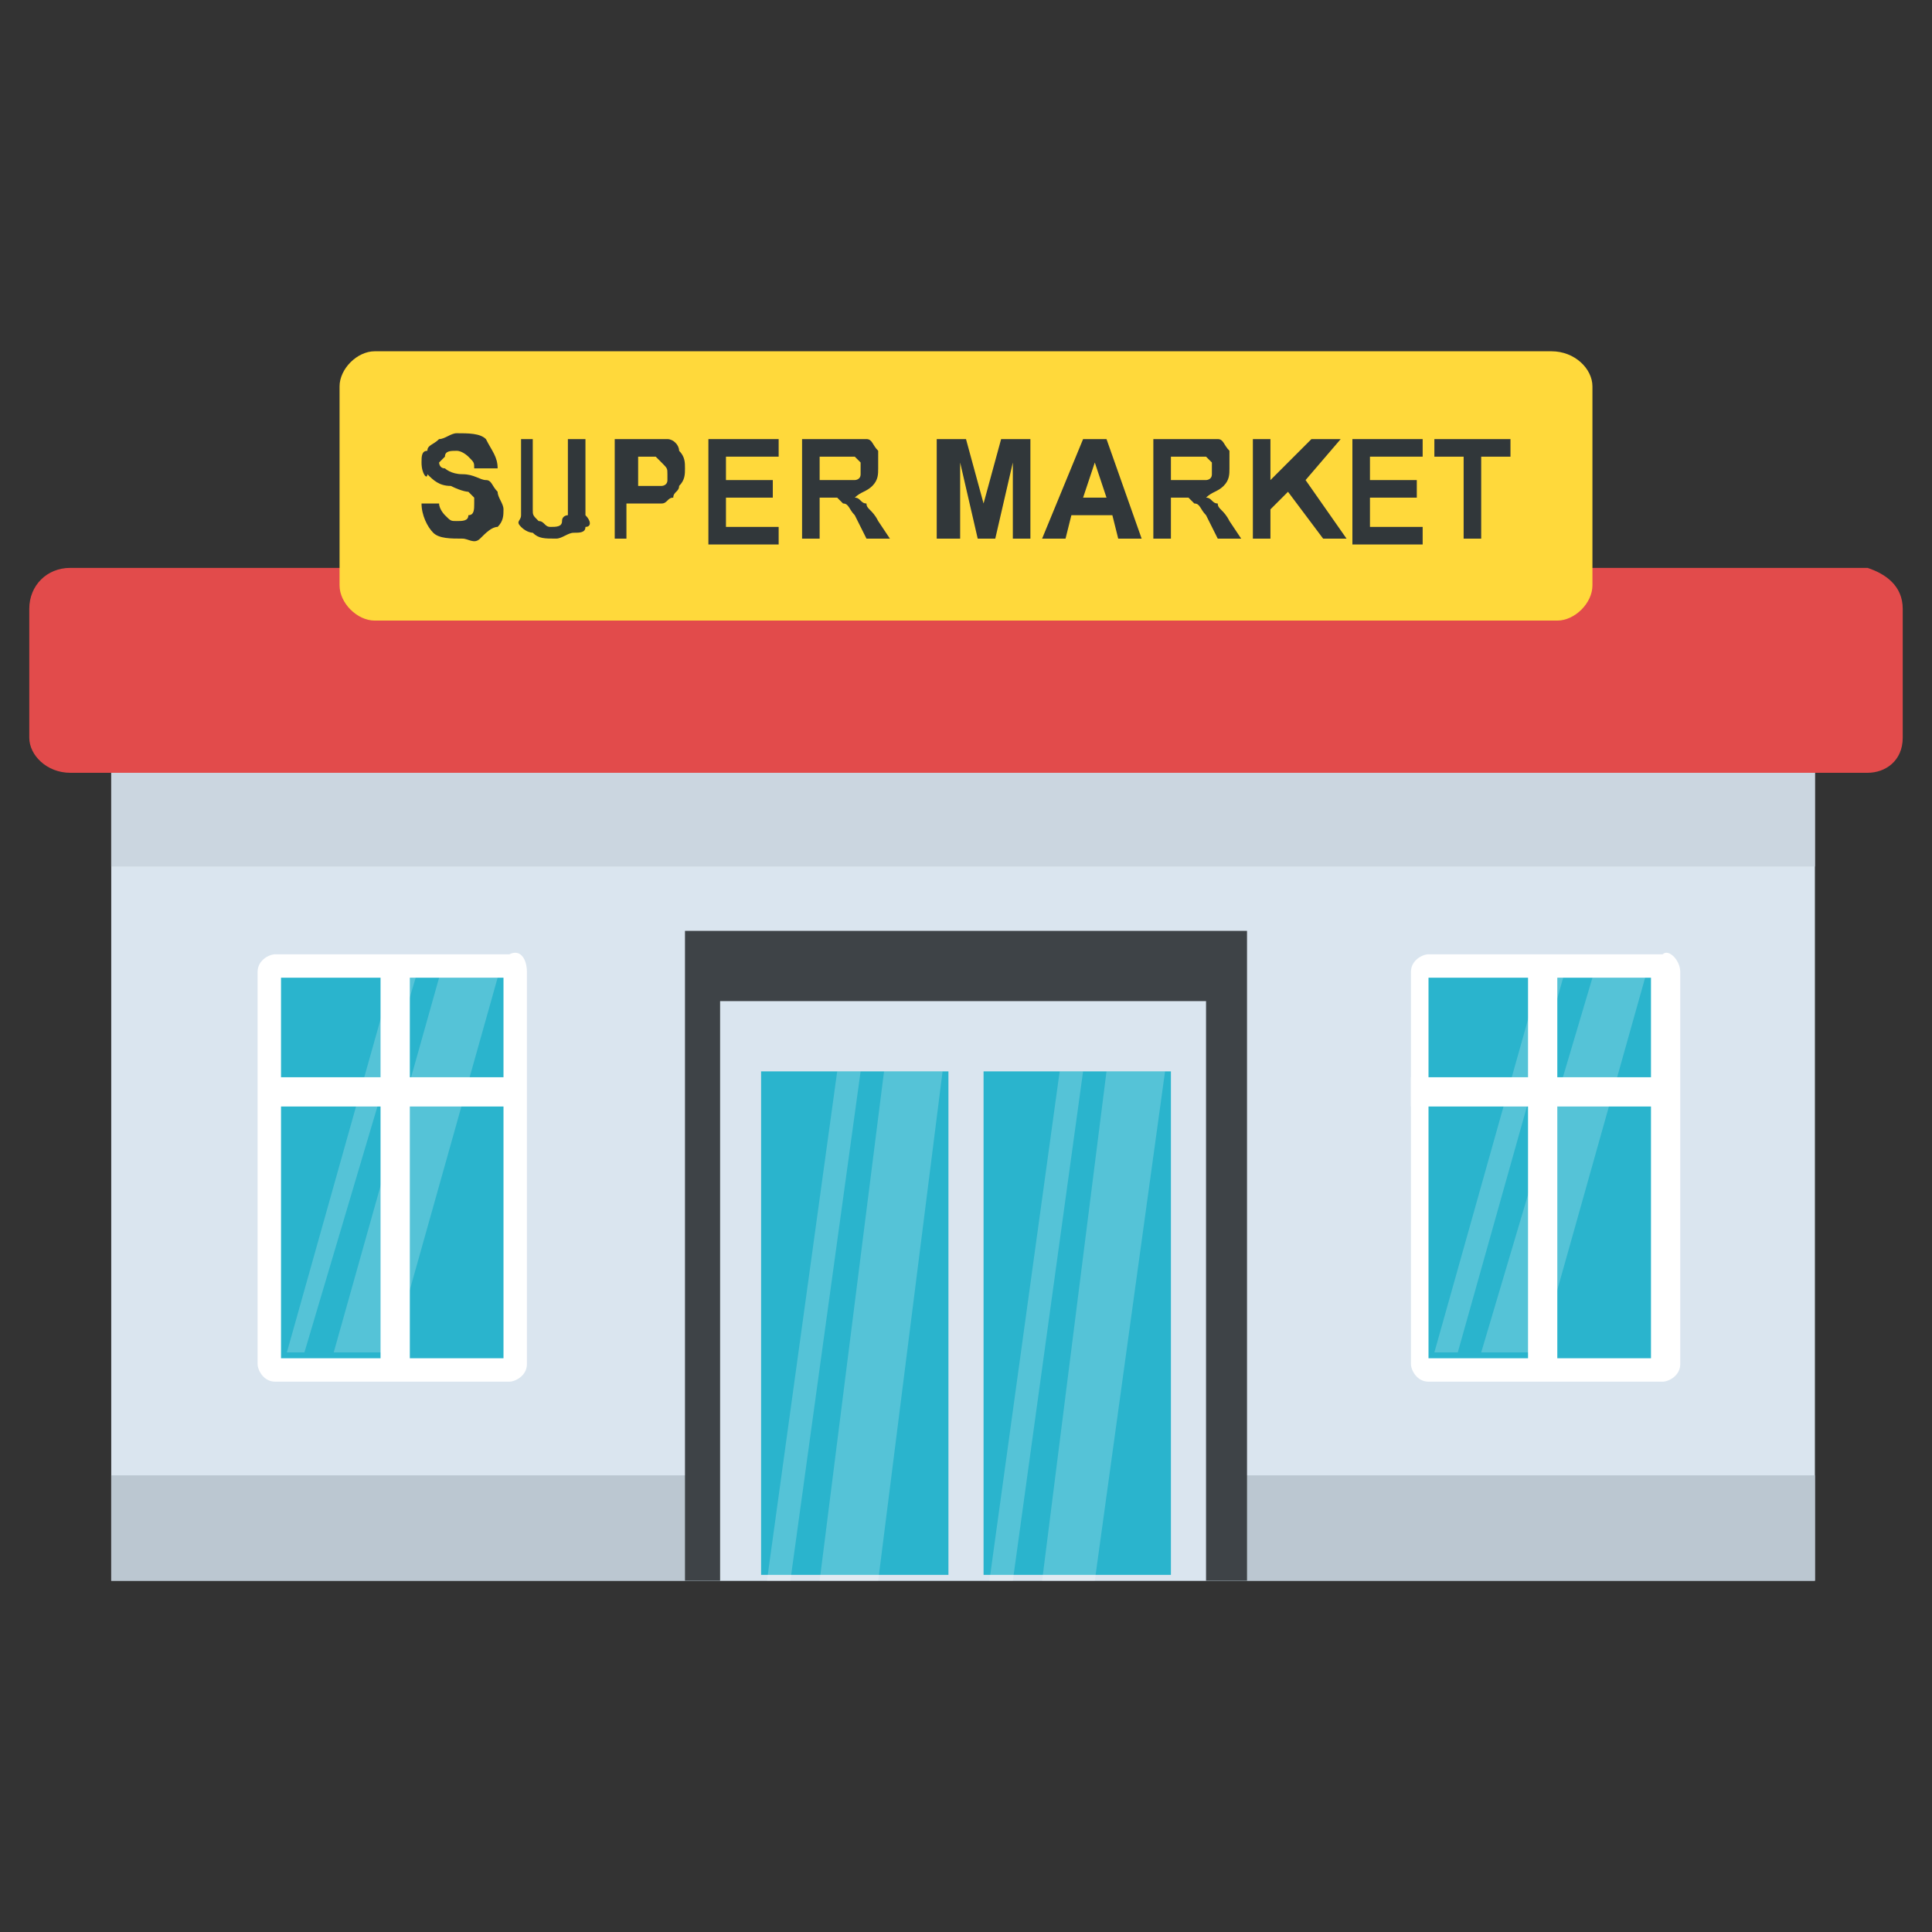 <?xml version="1.0" encoding="utf-8"?>
<!-- Generator: Adobe Illustrator 21.1.0, SVG Export Plug-In . SVG Version: 6.00 Build 0)  -->
<svg version="1.1" id="Layer_1" xmlns="http://www.w3.org/2000/svg" xmlns:xlink="http://www.w3.org/1999/xlink" x="0px" y="0px"
	 viewBox="0 0 33 33" style="enable-background:new 0 0 33 33;" xml:space="preserve">
<rect x="0" y="0" width="33" height="33" fill="#333333" stroke="none"/>
<style type="text/css">
	.st0{fill:#DAE5EF;}
	.st1{fill:#CBD6E0;}
	.st2{fill:#D03F3F;}
	.st3{fill:#BF3333;}
	.st4{fill:#E24B4B;}
	.st5{fill:#6D4135;}
	.st6{fill:#5B331D;}
	.st7{fill:#3E4347;}
	.st8{fill:#4E99D2;}
	.st9{fill:#65B1EF;}
	.st10{fill:#FFDC97;}
	.st11{fill:#FFCD7D;}
	.st12{fill:#FFE9AB;}
	.st13{fill:#31373A;}
	.st14{fill:#8CC63E;}
	.st15{fill:#FFD93B;}
	.st16{fill:#F4C534;}
	.st17{fill:#59A5E0;}
	.st18{fill:#DEE4E9;}
	.st19{fill:#D3D9DD;}
	.st20{fill:#FFFFFF;}
	.st21{fill:#2AB4CD;}
	.st22{fill:#1DA9BF;}
	.st23{fill:#E9EFF4;}
	.st24{fill:#7FB239;}
	.st25{fill:#719D34;}
	.st26{opacity:0.5;}
	.st27{fill:#BBC7D1;}
	.st28{fill:#E84D88;}
	.st29{fill:#D23F77;}
	.st30{fill:#633B2A;}
	.st31{fill:#E9B02C;}
	.st32{fill:#38C0DC;}
	.st33{fill:#45CBEA;}
	.st34{fill:#5A5F63;}
	.st35{fill:#E18823;}
	.st36{fill:#CF7519;}
	.st37{fill:#428DC3;}
	.st38{fill:#8D9BA3;}
	.st39{fill:#7B8B92;}
	.st40{fill:#ACB9C1;}
	.st41{fill:#846144;}
	.st42{fill:#7A5B44;}
	.st43{fill:#6B503B;}
	.st44{fill:#F29A2E;}
	.st45{fill:#728389;}
	.st46{fill:#FFD68D;}
	.st47{fill:#8F6D52;}
	.st48{fill:#84939A;}
	.st49{opacity:0.1;}
	.st50{fill:#89664C;}
	.st51{opacity:0.15;}
	.st52{fill:#DE9C25;}
	.st53{fill:#2AB4CD;stroke:#FFFFFF;stroke-width:0.5;stroke-linecap:round;stroke-linejoin:round;stroke-miterlimit:10;}
	.st54{fill:#FC97B2;}
	.st55{fill:#E88EA7;}
	.st56{opacity:0.2;}
	.st57{fill:#BB3166;}
	.st58{opacity:0.35;}
	.st59{opacity:0.6;}
	.st60{fill:#F9D087;}
	.st61{fill:#A5856D;}
	.st62{fill:#5C4533;}
	.st63{fill:#9A795F;}
	.st64{fill:#512A1B;}
	.st65{fill:#492418;}
	.st66{fill:#BE630E;}
	.st67{fill:none;}
	.st68{opacity:0.5;fill:#E18823;}
	.st69{opacity:0.1;fill:#FFFFFF;}
	.st70{fill:#FCCB7C;}
	.st71{opacity:0.15;fill:#FFFFFF;}
	.st72{opacity:0.2;fill:#FFFFFF;}
	.st73{opacity:0.5;fill:#CBD6E0;}
</style>
<g>
	<g>
		<g>
			<path class="st4" d="M32.5,10.4v2.2c0,0.4-0.3,0.6-0.6,0.6H1.2c-0.4,0-0.7-0.3-0.7-0.6v-2.2c0-0.4,0.3-0.7,0.7-0.7h30.7
				C32.2,9.8,32.5,10,32.5,10.4z"/>
		</g>
		<g>
			<rect x="1.9" y="13.2" class="st0" width="29.1" height="13.8"/>
		</g>
		<g>
			<rect x="1.9" y="25.2" class="st27" width="29.1" height="1.8"/>
		</g>
		<g>
			<rect x="1.9" y="13.2" class="st1" width="29.1" height="1.6"/>
		</g>
		<g>
			<g>
				<g>
					<path class="st20" d="M9,16.6v6.7c0,0.2-0.2,0.3-0.3,0.3h-4c-0.2,0-0.3-0.2-0.3-0.3v-6.7c0-0.2,0.2-0.3,0.3-0.3h4
						C8.9,16.2,9,16.4,9,16.6z"/>
				</g>
				<g>
					<rect x="4.8" y="16.7" class="st21" width="3.8" height="6.5"/>
				</g>
				<g>
					<rect x="6.5" y="16.4" class="st20" width="0.5" height="7"/>
				</g>
				<g>
					<rect x="4.5" y="18.4" class="st20" width="4.4" height="0.5"/>
				</g>
				<g class="st56">
					<g>
						<polygon class="st20" points="8.5,16.7 7.5,16.7 5.7,23.1 6.7,23.1 						"/>
					</g>
					<polygon class="st20" points="6.7,16.7 4.9,23.1 5.2,23.1 7.1,16.7 					"/>
				</g>
			</g>
			<g>
				<g>
					<path class="st20" d="M28.7,16.6v6.7c0,0.2-0.2,0.3-0.3,0.3h-4c-0.2,0-0.3-0.2-0.3-0.3v-6.7c0-0.2,0.2-0.3,0.3-0.3h4
						C28.5,16.2,28.7,16.4,28.7,16.6z"/>
				</g>
				<g>
					<rect x="24.4" y="16.7" class="st21" width="3.8" height="6.5"/>
				</g>
				<g>
					<rect x="26.1" y="16.4" class="st20" width="0.5" height="7"/>
				</g>
				<g>
					<rect x="24.1" y="18.4" class="st20" width="4.4" height="0.5"/>
				</g>
				<g class="st56">
					<g>
						<polygon class="st20" points="28.1,16.7 27.2,16.7 25.3,23.1 26.3,23.1 						"/>
					</g>
					<polygon class="st20" points="26.3,16.7 24.5,23.1 24.9,23.1 26.7,16.7 					"/>
				</g>
			</g>
		</g>
		<g>
			<rect x="11.7" y="15.9" class="st7" width="9.6" height="11.1"/>
		</g>
		<g>
			<rect x="12.3" y="17.1" class="st0" width="8.3" height="9.9"/>
		</g>
		<g>
			<rect x="13" y="18.3" class="st21" width="3.2" height="8.6"/>
			<g class="st56">
				<polygon class="st20" points="14,27 15,27 16.1,18.3 15.1,18.3 				"/>
				<polygon class="st20" points="13.1,27 13.5,27 14.7,18.3 14.3,18.3 				"/>
			</g>
		</g>
		<g>
			<rect x="16.8" y="18.3" class="st21" width="3.2" height="8.6"/>
			<g class="st56">
				<polygon class="st20" points="17.8,27 18.7,27 19.9,18.3 18.9,18.3 				"/>
				<polygon class="st20" points="16.9,27 17.3,27 18.5,18.3 18.1,18.3 				"/>
			</g>
		</g>
	</g>
	<g>
		<path class="st15" d="M27.2,6.6v3.4c0,0.3-0.3,0.6-0.6,0.6H6.4c-0.3,0-0.6-0.3-0.6-0.6V6.6C5.8,6.3,6.1,6,6.4,6h20.1
			C26.9,6,27.2,6.3,27.2,6.6z"/>
	</g>
	<g>
		<path class="st13" d="M7.2,8.6l0.3,0c0,0.1,0.1,0.2,0.1,0.2c0.1,0.1,0.1,0.1,0.2,0.1c0.1,0,0.2,0,0.2-0.1c0.1,0,0.1-0.1,0.1-0.2
			c0,0,0-0.1,0-0.1c0,0-0.1-0.1-0.1-0.1c0,0-0.1,0-0.3-0.1c-0.2,0-0.3-0.1-0.4-0.2C7.3,8.2,7.2,8.1,7.2,7.9c0-0.1,0-0.2,0.1-0.2
			c0-0.1,0.1-0.1,0.2-0.2c0.1,0,0.2-0.1,0.3-0.1c0.2,0,0.4,0,0.5,0.1C8.4,7.7,8.5,7.8,8.5,8L8.1,8c0-0.1,0-0.1-0.1-0.2
			c0,0-0.1-0.1-0.2-0.1c-0.1,0-0.2,0-0.2,0.1c0,0-0.1,0.1-0.1,0.1c0,0,0,0.1,0.1,0.1c0,0,0.1,0.1,0.3,0.1c0.2,0,0.3,0.1,0.4,0.1
			c0.1,0,0.1,0.1,0.2,0.2c0,0.1,0.1,0.2,0.1,0.3c0,0.1,0,0.2-0.1,0.3C8.4,9,8.3,9.1,8.2,9.2S8,9.2,7.9,9.2c-0.2,0-0.4,0-0.5-0.1
			C7.3,9,7.2,8.8,7.2,8.6z"/>
		<path class="st13" d="M8.8,7.5h0.3v0.9c0,0.1,0,0.2,0,0.3c0,0.1,0,0.1,0.1,0.2c0.1,0,0.1,0.1,0.2,0.1c0.1,0,0.2,0,0.2-0.1
			s0.1-0.1,0.1-0.1s0-0.2,0-0.3V7.5h0.3v0.9c0,0.2,0,0.3,0,0.4C10.1,8.9,10.1,9,10,9c0,0.1-0.1,0.1-0.2,0.1c-0.1,0-0.2,0.1-0.3,0.1
			c-0.2,0-0.3,0-0.4-0.1C9.1,9.1,9,9.1,8.9,9S8.9,8.9,8.9,8.8c0-0.1,0-0.2,0-0.4V7.5z"/>
		<path class="st13" d="M10.5,9.2V7.5h0.5c0.2,0,0.3,0,0.4,0c0.1,0,0.2,0.1,0.2,0.2c0.1,0.1,0.1,0.2,0.1,0.3c0,0.1,0,0.2-0.1,0.3
			c0,0.1-0.1,0.1-0.1,0.2c-0.1,0-0.1,0.1-0.2,0.1c-0.1,0-0.2,0-0.4,0h-0.2v0.6H10.5z M10.9,7.8v0.5H11c0.1,0,0.2,0,0.3,0
			c0,0,0.1,0,0.1-0.1c0,0,0-0.1,0-0.1c0-0.1,0-0.1-0.1-0.2s-0.1-0.1-0.1-0.1c0,0-0.1,0-0.2,0H10.9z"/>
		<path class="st13" d="M12.1,9.2V7.5h1.2v0.3h-0.9v0.4h0.8v0.3h-0.8v0.5h0.9v0.3H12.1z"/>
		<path class="st13" d="M13.7,9.2V7.5h0.7c0.2,0,0.3,0,0.4,0c0.1,0,0.1,0.1,0.2,0.2C15,7.8,15,7.9,15,8c0,0.1,0,0.2-0.1,0.3
			s-0.2,0.1-0.3,0.2c0.1,0,0.1,0.1,0.2,0.1c0,0.1,0.1,0.1,0.2,0.3l0.2,0.3h-0.4l-0.2-0.4c-0.1-0.1-0.1-0.2-0.2-0.2
			c0,0-0.1-0.1-0.1-0.1c0,0-0.1,0-0.2,0H14v0.7H13.7z M14,8.2h0.3c0.2,0,0.3,0,0.3,0c0,0,0.1,0,0.1-0.1c0,0,0-0.1,0-0.1
			c0-0.1,0-0.1,0-0.1c0,0-0.1-0.1-0.1-0.1c0,0-0.1,0-0.2,0H14V8.2z"/>
		<path class="st13" d="M16,9.2V7.5h0.5l0.3,1.1l0.3-1.1h0.5v1.7h-0.3V7.9L17,9.2h-0.3l-0.3-1.3v1.3H16z"/>
		<path class="st13" d="M19.5,9.2h-0.4L19,8.8h-0.7l-0.1,0.4h-0.4l0.7-1.7h0.4L19.5,9.2z M18.9,8.5l-0.2-0.6l-0.2,0.6H18.9z"/>
		<path class="st13" d="M19.7,9.2V7.5h0.7c0.2,0,0.3,0,0.4,0c0.1,0,0.1,0.1,0.2,0.2C21,7.8,21,7.9,21,8c0,0.1,0,0.2-0.1,0.3
			c-0.1,0.1-0.2,0.1-0.3,0.2c0.1,0,0.1,0.1,0.2,0.1c0,0.1,0.1,0.1,0.2,0.3l0.2,0.3h-0.4l-0.2-0.4c-0.1-0.1-0.1-0.2-0.2-0.2
			c0,0-0.1-0.1-0.1-0.1c0,0-0.1,0-0.2,0H20v0.7H19.7z M20,8.2h0.3c0.2,0,0.3,0,0.3,0c0,0,0.1,0,0.1-0.1c0,0,0-0.1,0-0.1
			c0-0.1,0-0.1,0-0.1c0,0-0.1-0.1-0.1-0.1c0,0-0.1,0-0.2,0H20V8.2z"/>
		<path class="st13" d="M21.4,9.2V7.5h0.3v0.7l0.7-0.7h0.5l-0.6,0.7l0.7,1h-0.4L22,8.4l-0.3,0.3v0.5H21.4z"/>
		<path class="st13" d="M23.1,9.2V7.5h1.2v0.3h-0.9v0.4h0.8v0.3h-0.8v0.5h0.9v0.3H23.1z"/>
		<path class="st13" d="M25,9.2V7.8h-0.5V7.5h1.3v0.3h-0.5v1.4H25z"/>
	</g>
</g>
</svg>
